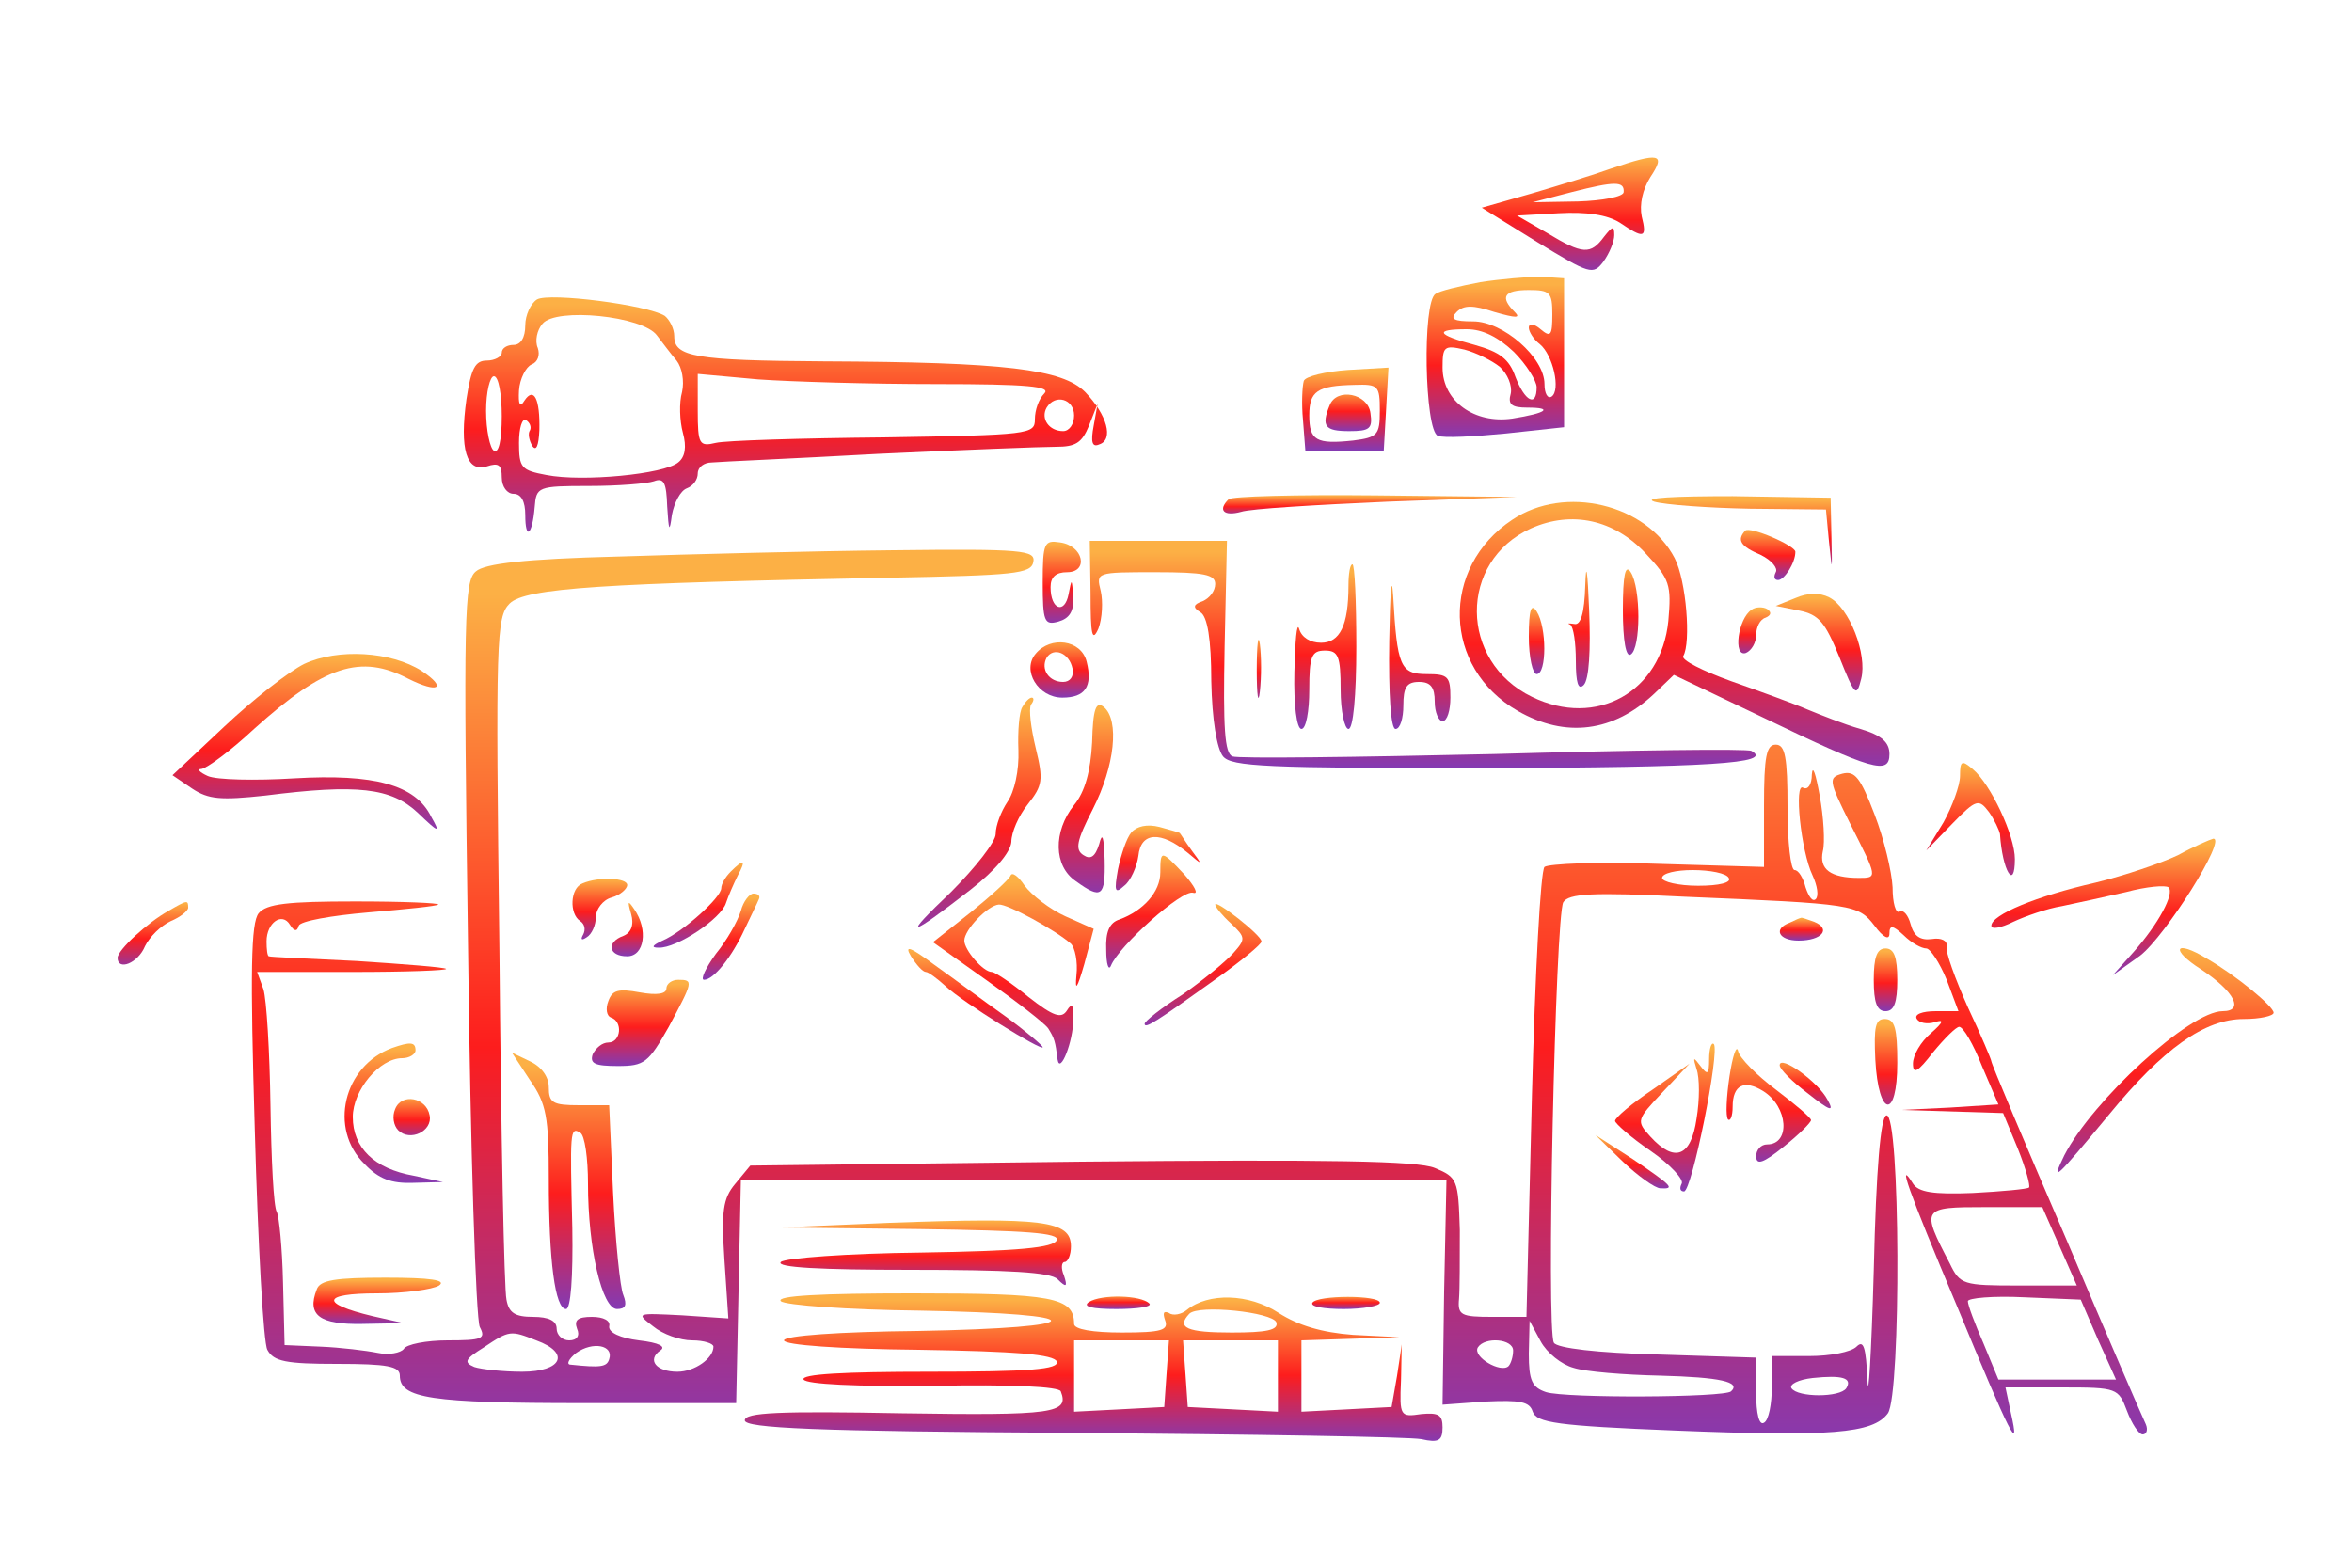 <?xml version="1.0" standalone="no"?>
<!DOCTYPE svg PUBLIC "-//W3C//DTD SVG 20010904//EN"
 "http://www.w3.org/TR/2001/REC-SVG-20010904/DTD/svg10.dtd">
<svg version="1.0" xmlns="http://www.w3.org/2000/svg"
 width="300pt" height="200pt" viewBox="0 0 300 200"
 preserveAspectRatio="xMidYMid meet">

<linearGradient id="myGradient" gradientTransform="rotate(90)">
    <stop offset="0%" stop-color="rgba(131,58,180,1)"/>
    <stop offset="45%" stop-color="rgba(253,29,29,1)"/>
    <stop offset="95%" stop-color="rgba(252,176,69,1)"/>
  </linearGradient>
<g transform="translate(0,200) scale(0.1,-0.1)"
fill="url('#myGradient')" stroke="none">


<path d="M2055 1785 c-22 -8 -68 -22 -102 -32 l-63 -18 71 -44 c67 -41 71 -42
84 -25 8 11 14 26 14 34 0 12 -2 12 -13 -2 -17 -23 -27 -23 -73 5 l-38 22 53
3 c36 2 62 -2 78 -12 31 -21 35 -20 28 8 -3 15 1 34 11 50 20 30 12 32 -50 11z
m16 -30 c0 -6 -27 -11 -58 -12 l-58 -1 50 13 c55 14 67 14 66 0z"/>
<path d="M1888 1640 c-26 -5 -52 -11 -57 -15 -17 -10 -14 -174 3 -181 7 -3 46
-1 87 3 l74 8 0 95 0 95 -30 2 c-16 0 -51 -3 -77 -7z m92 -41 c0 -27 -2 -30
-15 -19 -8 7 -15 8 -15 2 0 -5 6 -15 14 -21 17 -14 27 -59 15 -67 -5 -3 -9 4
-9 16 0 34 -53 80 -91 80 -25 0 -30 3 -21 12 9 9 21 9 48 0 28 -8 34 -8 26 0
-19 19 -14 28 18 28 27 0 30 -3 30 -31z m-49 -48 c16 -16 29 -37 29 -45 0 -26
-15 -18 -27 13 -8 23 -20 32 -52 41 -49 13 -52 20 -10 20 20 0 40 -10 60 -29z
m-18 -19 c10 -9 16 -24 14 -34 -4 -14 1 -18 21 -18 34 0 25 -7 -19 -14 -48 -7
-89 22 -89 65 0 27 2 29 28 23 15 -4 35 -14 45 -22z"/>
<path d="M685 1618 c-8 -5 -15 -20 -15 -33 0 -16 -6 -25 -15 -25 -8 0 -15 -4
-15 -10 0 -5 -9 -10 -19 -10 -15 0 -20 -10 -26 -49 -9 -64 0 -94 26 -86 15 5
19 2 19 -14 0 -12 7 -21 15 -21 10 0 15 -10 15 -27 0 -33 9 -26 12 10 2 26 4
27 69 27 37 0 74 3 83 6 13 5 16 -2 17 -32 2 -32 3 -34 6 -11 3 16 11 31 19
34 8 3 14 11 14 19 0 8 8 14 18 14 9 1 105 5 212 11 107 5 209 9 227 9 25 0
33 5 42 27 l11 28 -5 -28 c-4 -21 -2 -28 7 -24 19 6 10 38 -18 67 -29 29 -101
38 -334 39 -164 1 -190 6 -190 32 0 10 -6 21 -12 26 -22 14 -147 30 -163 21z
m153 -46 c7 -9 18 -24 25 -32 7 -9 10 -26 7 -40 -4 -14 -3 -37 1 -52 5 -18 3
-31 -6 -38 -18 -15 -122 -25 -168 -16 -32 6 -35 9 -35 41 0 19 4 32 9 29 5 -3
7 -9 5 -13 -3 -4 -1 -13 3 -20 5 -7 8 0 9 20 1 40 -7 56 -19 38 -6 -10 -8 -5
-7 13 1 15 9 30 16 33 8 3 11 12 8 21 -4 9 -1 23 6 31 17 21 128 10 146 -15z
m-198 -103 c0 -31 -4 -48 -10 -44 -5 3 -10 26 -10 51 0 24 5 44 10 44 6 0 10
-23 10 -51z m554 41 c117 0 147 -3 138 -12 -7 -7 -12 -21 -12 -33 0 -19 -6
-20 -193 -23 -105 -1 -202 -4 -214 -7 -21 -5 -23 -2 -23 41 l0 47 77 -7 c42
-3 144 -6 227 -6z m176 -40 c0 -11 -6 -20 -14 -20 -18 0 -29 16 -21 30 11 18
35 11 35 -10z"/>
<path d="M1663 1514 c-2 -7 -3 -29 -1 -50 l3 -39 50 0 50 0 3 53 3 53 -52 -3
c-28 -2 -54 -8 -56 -14z m97 -38 c0 -31 -3 -34 -34 -38 -47 -5 -56 0 -56 32 0
31 10 38 58 39 30 1 32 -1 32 -33z"/>
<path d="M1696 1483 c-11 -27 -6 -33 25 -33 26 0 30 3 27 23 -3 25 -43 33 -52
10z"/>
<path d="M1567 1363 c-14 -14 -6 -22 16 -16 12 4 96 9 187 13 l165 6 -181 2
c-99 1 -184 -1 -187 -5z"/>
<path d="M2110 1360 c14 -4 69 -8 122 -9 l97 -1 4 -42 c4 -39 4 -38 3 7 l-1
50 -125 2 c-75 0 -115 -2 -100 -7z"/>
<path d="M1929 1337 c-92 -61 -89 -189 7 -244 61 -35 122 -27 174 22 l25 24
113 -54 c141 -68 162 -74 162 -47 0 15 -10 24 -37 32 -21 6 -51 18 -68 25 -16
7 -60 23 -97 36 -36 13 -64 27 -61 32 10 17 4 96 -11 125 -36 69 -140 94 -207
49z m170 -43 c31 -33 33 -40 29 -86 -9 -91 -92 -137 -174 -97 -93 45 -94 173
-1 215 52 23 106 11 146 -32z"/>
<path d="M2022 1253 c-1 -36 -6 -51 -14 -49 -7 1 -10 1 -5 -1 4 -3 7 -23 7
-46 0 -28 3 -38 10 -31 7 7 9 45 7 95 -2 52 -4 64 -5 32z"/>
<path d="M2070 1222 c0 -40 4 -61 10 -57 13 8 13 85 0 105 -7 11 -10 -4 -10
-48z"/>
<path d="M1950 1188 c0 -27 5 -48 10 -48 13 0 13 60 0 80 -7 11 -10 2 -10 -32z"/>
<path d="M2226 1323 c-11 -12 -6 -20 20 -31 14 -7 22 -17 19 -22 -3 -6 -2 -10
3 -10 8 0 22 22 22 36 0 8 -58 33 -64 27z"/>
<path d="M1330 1257 c0 -50 2 -55 20 -50 14 4 20 13 19 32 -2 23 -2 24 -6 3
-5 -26 -23 -20 -23 9 0 13 7 19 21 19 28 0 21 34 -9 38 -20 3 -22 0 -22 -51z"/>
<path d="M1391 1243 c0 -53 2 -63 10 -45 5 13 6 35 3 48 -6 24 -6 24 70 24 62
0 76 -3 76 -15 0 -9 -7 -18 -16 -22 -12 -4 -13 -8 -3 -14 9 -5 14 -34 14 -88
1 -49 7 -86 15 -96 11 -13 54 -15 334 -15 285 1 369 6 340 22 -5 3 -153 1
-329 -4 -176 -4 -326 -6 -333 -3 -10 4 -12 36 -10 140 l3 135 -87 0 -88 0 1
-67z"/>
<path d="M789 1290 c-119 -3 -171 -9 -182 -19 -15 -12 -16 -55 -10 -480 3
-256 10 -474 15 -484 8 -15 3 -17 -41 -17 -27 0 -53 -5 -56 -11 -4 -5 -19 -8
-33 -5 -15 3 -48 7 -73 8 l-46 2 -2 80 c-1 44 -5 84 -8 90 -4 6 -7 67 -8 136
-1 69 -5 135 -9 148 l-8 22 123 0 c67 0 120 2 118 4 -2 2 -53 6 -114 10 -60 3
-111 5 -112 6 -2 0 -3 9 -3 19 0 24 20 38 30 21 5 -8 9 -9 11 -1 2 6 42 13 89
17 47 4 87 8 89 10 2 2 -45 4 -106 4 -86 0 -113 -3 -123 -15 -10 -12 -11 -74
-5 -277 4 -145 11 -271 16 -280 8 -15 24 -18 89 -18 64 0 80 -3 80 -15 0 -29
39 -35 234 -35 l195 0 3 143 3 142 450 0 450 0 -3 -143 -2 -144 55 4 c44 2 56
0 60 -13 5 -14 31 -18 181 -24 199 -8 253 -4 272 22 17 24 16 386 -2 380 -7
-2 -13 -66 -16 -198 -3 -107 -7 -169 -8 -140 -2 43 -5 52 -14 43 -7 -7 -34
-12 -60 -12 l-48 0 0 -39 c0 -22 -4 -43 -10 -46 -6 -4 -10 11 -10 38 l0 45
-126 4 c-76 2 -128 8 -132 15 -10 16 2 545 12 562 7 11 36 13 155 7 217 -9
221 -10 242 -37 11 -15 19 -19 19 -10 0 11 4 11 18 -2 10 -10 23 -17 29 -17 5
0 17 -18 26 -40 l15 -40 -29 0 c-17 0 -28 -4 -24 -10 3 -5 13 -7 23 -4 12 4
11 0 -5 -14 -13 -11 -23 -28 -23 -39 0 -14 6 -11 26 15 14 17 29 32 33 32 5 0
18 -22 29 -50 l21 -49 -62 -4 -62 -3 65 -2 65 -2 19 -46 c10 -25 16 -47 14
-49 -2 -2 -34 -5 -72 -7 -50 -2 -69 1 -76 12 -20 32 -8 -4 56 -156 69 -167 81
-190 69 -137 l-7 33 72 0 c71 0 72 -1 83 -30 6 -16 15 -30 20 -30 5 0 7 6 4
13 -3 6 -49 112 -101 235 -53 123 -96 225 -96 228 0 2 -13 33 -30 69 -16 36
-29 71 -27 78 1 7 -7 11 -19 9 -15 -2 -23 4 -27 19 -3 11 -9 19 -14 16 -5 -3
-9 11 -9 31 -1 20 -11 62 -23 93 -18 47 -25 56 -41 52 -18 -5 -18 -8 10 -64
35 -69 35 -69 11 -69 -36 0 -51 11 -46 34 3 11 1 44 -4 71 -5 28 -9 40 -10 27
0 -13 -5 -20 -11 -17 -12 8 -3 -81 12 -112 6 -13 8 -26 4 -30 -4 -4 -9 3 -13
15 -3 12 -9 22 -14 22 -5 0 -9 36 -9 80 0 64 -3 80 -15 80 -12 0 -15 -15 -15
-78 l0 -78 -136 4 c-75 3 -139 0 -144 -4 -5 -5 -12 -136 -16 -291 l-7 -283
-44 0 c-39 0 -44 2 -42 23 1 12 1 52 1 88 -2 64 -3 67 -32 79 -22 9 -132 11
-451 8 l-422 -5 -19 -23 c-16 -19 -18 -35 -14 -97 l5 -75 -59 4 c-59 3 -59 3
-37 -14 12 -10 34 -18 50 -18 15 0 27 -4 27 -8 0 -15 -24 -32 -46 -32 -27 0
-39 15 -22 27 8 5 -1 10 -27 13 -24 3 -39 10 -38 18 2 7 -7 12 -22 12 -18 0
-23 -4 -19 -15 4 -9 0 -15 -10 -15 -9 0 -16 7 -16 15 0 10 -10 15 -30 15 -23
0 -31 5 -34 22 -3 13 -7 214 -9 446 -5 398 -4 425 13 442 20 20 121 26 485 33
159 3 180 5 183 20 3 15 -13 17 -180 15 -101 -1 -258 -5 -349 -8z m1416 -410
c4 -6 -12 -10 -39 -10 -25 0 -46 5 -46 10 0 6 18 10 39 10 22 0 43 -4 46 -10z
m422 -470 l22 -50 -74 0 c-71 0 -75 1 -88 28 -37 71 -36 72 45 72 l73 0 22
-50z m49 -119 l23 -51 -75 0 -75 0 -19 46 c-11 25 -20 49 -20 54 0 4 32 7 72
5 l72 -3 22 -51z m-669 -36 c15 -5 65 -9 111 -10 76 -2 103 -8 90 -20 -8 -8
-211 -9 -236 -1 -18 6 -22 15 -22 49 l1 42 14 -26 c8 -15 27 -30 42 -34z
m-1323 35 c44 -16 33 -40 -18 -40 -24 0 -52 3 -61 6 -14 6 -12 10 12 25 33 22
34 22 67 9z m93 -24 c-3 -10 -11 -11 -49 -7 -6 0 -3 7 7 15 21 15 48 10 42 -8z
m1153 11 c0 -8 -3 -17 -6 -20 -10 -9 -46 12 -39 24 9 14 45 11 45 -4z m425
-48 c-8 -12 -62 -12 -70 0 -3 5 9 11 27 13 38 4 51 0 43 -13z"/>
<path d="M1772 1183 c-1 -70 2 -113 8 -113 6 0 10 14 10 30 0 23 4 30 20 30
15 0 20 -7 20 -25 0 -14 5 -25 10 -25 6 0 10 14 10 30 0 27 -3 30 -30 30 -34
0 -38 10 -43 100 -2 30 -4 4 -5 -57z"/>
<path d="M1720 1253 c0 -51 -11 -73 -35 -73 -14 0 -25 7 -28 18 -3 9 -5 -16
-6 -55 -1 -43 3 -73 9 -73 6 0 10 23 10 50 0 43 3 50 20 50 17 0 20 -7 20 -50
0 -27 5 -50 10 -50 6 0 10 42 10 105 0 58 -2 105 -5 105 -3 0 -5 -12 -5 -27z"/>
<path d="M2290 1237 l-25 -10 30 -6 c25 -5 33 -15 51 -59 20 -50 22 -52 28
-28 8 31 -15 91 -41 104 -12 6 -27 6 -43 -1z"/>
<path d="M2234 1222 c-17 -11 -24 -61 -7 -55 7 3 13 13 13 23 0 10 5 20 12 22
7 3 8 7 2 11 -5 3 -15 3 -20 -1z"/>
<path d="M1603 1145 c0 -33 2 -45 4 -27 2 18 2 45 0 60 -2 15 -4 0 -4 -33z"/>
<path d="M1321 1166 c-18 -21 3 -56 34 -56 29 0 39 14 31 46 -7 28 -46 33 -65
10z m47 -19 c2 -10 -3 -17 -12 -17 -18 0 -29 16 -21 31 9 14 29 6 33 -14z"/>
<path d="M388 1153 c-20 -10 -66 -46 -102 -80 l-66 -62 25 -17 c21 -14 37 -15
93 -9 118 15 161 10 195 -22 27 -26 29 -26 17 -5 -20 41 -73 55 -175 49 -49
-3 -99 -2 -110 3 -11 5 -14 9 -8 9 7 1 37 23 67 51 90 81 136 96 197 64 38
-19 50 -12 17 10 -39 25 -107 29 -150 9z"/>
<path d="M1304 1098 c-4 -6 -6 -31 -5 -55 1 -26 -5 -53 -14 -66 -8 -12 -15
-30 -15 -41 0 -10 -26 -43 -57 -74 -63 -60 -55 -59 25 3 32 25 51 48 52 61 0
12 9 33 21 48 19 24 20 31 10 72 -6 25 -9 49 -6 55 4 5 4 9 1 9 -3 0 -8 -5
-12 -12z"/>
<path d="M1393 1053 c-2 -37 -9 -63 -23 -80 -27 -34 -26 -78 2 -97 33 -24 38
-20 37 27 -1 30 -3 36 -7 20 -5 -16 -11 -20 -20 -14 -11 7 -9 18 12 59 28 55
34 113 14 130 -10 8 -14 -2 -15 -45z"/>
<path d="M2500 1010 c0 -12 -10 -39 -21 -59 l-22 -36 33 34 c31 32 34 32 47
15 7 -10 13 -23 14 -28 3 -47 19 -73 19 -32 0 30 -31 96 -54 115 -14 12 -16
10 -16 -9z"/>
<path d="M1443 938 c-6 -7 -13 -28 -17 -47 -5 -28 -4 -32 8 -21 8 6 16 24 18
38 3 31 29 32 63 4 19 -16 19 -16 5 3 -8 11 -14 21 -15 22 0 1 -12 4 -26 8
-16 4 -29 1 -36 -7z"/>
<path d="M2778 909 c-21 -10 -68 -26 -105 -35 -75 -17 -133 -41 -133 -55 0 -5
12 -3 28 5 15 7 43 17 62 20 19 4 56 12 82 18 26 7 50 9 54 6 8 -8 -13 -47
-45 -83 l-26 -29 35 25 c32 25 111 150 93 149 -4 -1 -25 -10 -45 -21z"/>
<path d="M1480 887 c0 -25 -22 -49 -52 -60 -13 -4 -18 -16 -17 -39 0 -18 3
-27 6 -20 10 25 91 98 105 93 7 -2 2 8 -11 23 -30 32 -31 32 -31 3z"/>
<path d="M932 888 c-7 -7 -12 -16 -12 -21 0 -12 -49 -56 -75 -67 -13 -6 -15
-9 -5 -9 23 -1 80 37 86 57 3 9 10 25 15 35 11 20 8 22 -9 5z"/>
<path d="M1289 883 c-2 -5 -25 -26 -51 -47 l-48 -38 69 -49 c38 -27 73 -54 78
-61 8 -13 9 -16 12 -40 3 -19 20 23 20 52 1 18 -2 21 -8 11 -7 -11 -17 -8 -49
17 -22 18 -43 32 -47 32 -11 0 -35 28 -35 40 0 14 30 45 44 46 11 1 73 -33 92
-50 5 -5 9 -23 7 -40 -2 -22 1 -17 10 14 l12 45 -36 16 c-20 9 -43 27 -52 39
-8 12 -16 18 -18 13z"/>
<path d="M743 873 c-16 -6 -17 -39 -3 -48 6 -4 7 -11 4 -17 -4 -7 -2 -8 4 -4
7 4 12 16 12 26 0 10 9 22 20 25 11 3 20 11 20 16 0 9 -36 11 -57 2z"/>
<path d="M945 838 c-4 -13 -18 -38 -32 -55 -13 -18 -20 -33 -15 -33 12 0 35
28 52 65 8 17 16 33 18 38 2 4 -1 7 -7 7 -5 0 -13 -10 -16 -22z"/>
<path d="M215 838 c-27 -15 -65 -50 -65 -60 0 -17 26 -7 35 15 6 12 20 26 33
32 12 5 22 13 22 17 0 10 -1 10 -25 -4z"/>
<path d="M805 834 c4 -14 0 -24 -10 -28 -22 -8 -19 -26 5 -26 22 0 27 34 9 60
-8 12 -9 11 -4 -6z"/>
<path d="M1550 846 c0 -3 9 -14 20 -24 19 -18 19 -20 3 -38 -10 -11 -39 -35
-65 -53 -27 -17 -48 -34 -48 -37 0 -7 14 2 88 55 34 24 62 47 61 50 0 8 -59
54 -59 47z"/>
<path d="M2283 823 c-22 -8 -14 -23 11 -23 30 0 42 15 20 24 -9 3 -16 6 -17 5
-1 0 -8 -3 -14 -6z"/>
<path d="M1162 780 c7 -11 15 -20 19 -20 3 0 14 -8 25 -18 21 -20 124 -84 124
-78 0 2 -21 20 -47 39 -27 19 -67 49 -91 66 -31 23 -39 26 -30 11z"/>
<path d="M2390 750 c0 -29 4 -40 15 -40 11 0 15 11 15 40 0 29 -4 40 -15 40
-11 0 -15 -11 -15 -40z"/>
<path d="M2808 763 c42 -28 55 -53 27 -53 -42 0 -166 -114 -202 -184 -18 -37
-11 -30 57 52 69 84 122 122 172 122 21 0 38 4 38 8 0 8 -47 47 -85 69 -41 25
-48 12 -7 -14z"/>
<path d="M850 739 c0 -7 -12 -9 -34 -5 -27 5 -35 3 -40 -11 -4 -10 -2 -19 3
-21 16 -5 13 -32 -3 -32 -8 0 -16 -7 -20 -15 -4 -12 3 -15 32 -15 34 0 39 4
65 50 31 58 32 60 12 60 -8 0 -15 -5 -15 -11z"/>
<path d="M2392 648 c4 -74 28 -77 28 -4 0 44 -3 56 -16 56 -12 0 -14 -10 -12
-52z"/>
<path d="M500 663 c-62 -23 -81 -103 -35 -148 18 -19 34 -25 62 -24 l38 1 -37
8 c-51 9 -78 36 -78 75 0 34 34 75 63 75 9 0 17 5 17 10 0 11 -7 11 -30 3z"/>
<path d="M2180 649 c0 -20 -2 -21 -11 -9 -9 12 -10 12 -5 -4 4 -11 4 -39 0
-63 -7 -49 -28 -57 -59 -23 -18 20 -18 21 16 57 l34 36 -47 -33 c-27 -18 -48
-36 -48 -40 0 -3 20 -21 45 -38 26 -18 43 -37 40 -42 -3 -6 -2 -10 3 -10 10 0
46 179 38 188 -3 3 -6 -6 -6 -19z"/>
<path d="M2206 627 c-4 -27 -5 -51 -2 -55 3 -3 6 4 6 16 0 28 15 35 39 20 32
-20 35 -68 5 -68 -8 0 -14 -7 -14 -15 0 -12 9 -9 35 12 19 15 35 31 35 34 0 3
-20 20 -45 39 -24 18 -46 40 -48 49 -2 9 -7 -6 -11 -32z"/>
<path d="M676 622 c21 -30 24 -47 24 -126 0 -105 8 -166 22 -166 6 0 9 41 8
103 -3 123 -3 130 10 122 6 -3 10 -33 10 -65 0 -83 18 -160 37 -160 11 0 13 5
8 18 -4 9 -10 68 -13 130 l-5 112 -38 0 c-34 0 -39 3 -39 23 0 13 -9 26 -24
33 l-23 11 23 -35z"/>
<path d="M2270 641 c0 -5 16 -21 36 -36 29 -23 34 -24 25 -8 -12 23 -61 58
-61 44z"/>
<path d="M504 585 c-4 -9 -2 -21 4 -27 15 -15 44 -1 40 19 -4 23 -36 29 -44 8z"/>
<path d="M2070 518 c19 -18 41 -34 48 -34 19 -1 15 3 -35 37 l-48 31 35 -34z"/>
<path d="M1135 440 l-140 -6 178 -2 c138 -2 178 -5 175 -14 -4 -10 -49 -14
-174 -16 -92 -1 -173 -7 -178 -12 -7 -7 51 -10 165 -10 126 0 179 -3 188 -12
11 -11 13 -10 8 5 -4 9 -3 17 1 17 4 0 8 9 8 20 0 33 -36 37 -231 30z"/>
<path d="M404 355 c-13 -33 4 -45 58 -44 l53 1 -40 9 c-67 16 -65 29 6 29 35
0 71 5 79 10 10 7 -11 10 -68 10 -64 0 -84 -3 -88 -15z"/>
<path d="M996 340 c5 -5 85 -11 177 -12 225 -4 223 -22 -3 -26 -99 -1 -170 -6
-170 -12 0 -6 71 -11 172 -12 126 -2 172 -6 176 -15 3 -10 -34 -13 -163 -13
-108 0 -164 -3 -160 -10 4 -6 67 -9 166 -8 99 2 160 -1 162 -7 11 -28 -8 -31
-203 -28 -156 3 -200 1 -200 -9 0 -10 89 -14 418 -16 229 -2 429 -5 445 -8 22
-5 27 -2 27 15 0 16 -5 19 -27 17 -27 -4 -28 -3 -26 43 l1 46 -6 -40 -7 -40
-57 -3 -58 -3 0 46 0 45 63 2 62 2 -59 3 c-40 3 -70 12 -95 28 -38 25 -90 26
-117 4 -7 -6 -18 -8 -23 -4 -7 3 -8 0 -5 -9 5 -13 -4 -16 -55 -16 -37 0 -61 4
-61 11 0 34 -27 39 -206 39 -116 0 -175 -3 -168 -10z m632 -27 c3 -10 -13 -13
-57 -13 -57 0 -71 6 -54 24 12 12 106 2 111 -11z m-140 -65 l-3 -43 -57 -3
-58 -3 0 46 0 45 61 0 60 0 -3 -42z m142 -3 l0 -46 -57 3 -58 3 -3 43 -3 42
60 0 61 0 0 -45z"/>
<path d="M1389 339 c-9 -6 4 -9 35 -9 27 0 46 3 42 7 -11 11 -61 12 -77 2z"/>
<path d="M1674 338 c-3 -5 15 -8 40 -8 25 0 46 4 46 8 0 10 -80 10 -86 0z"/>
</g>
</svg>
